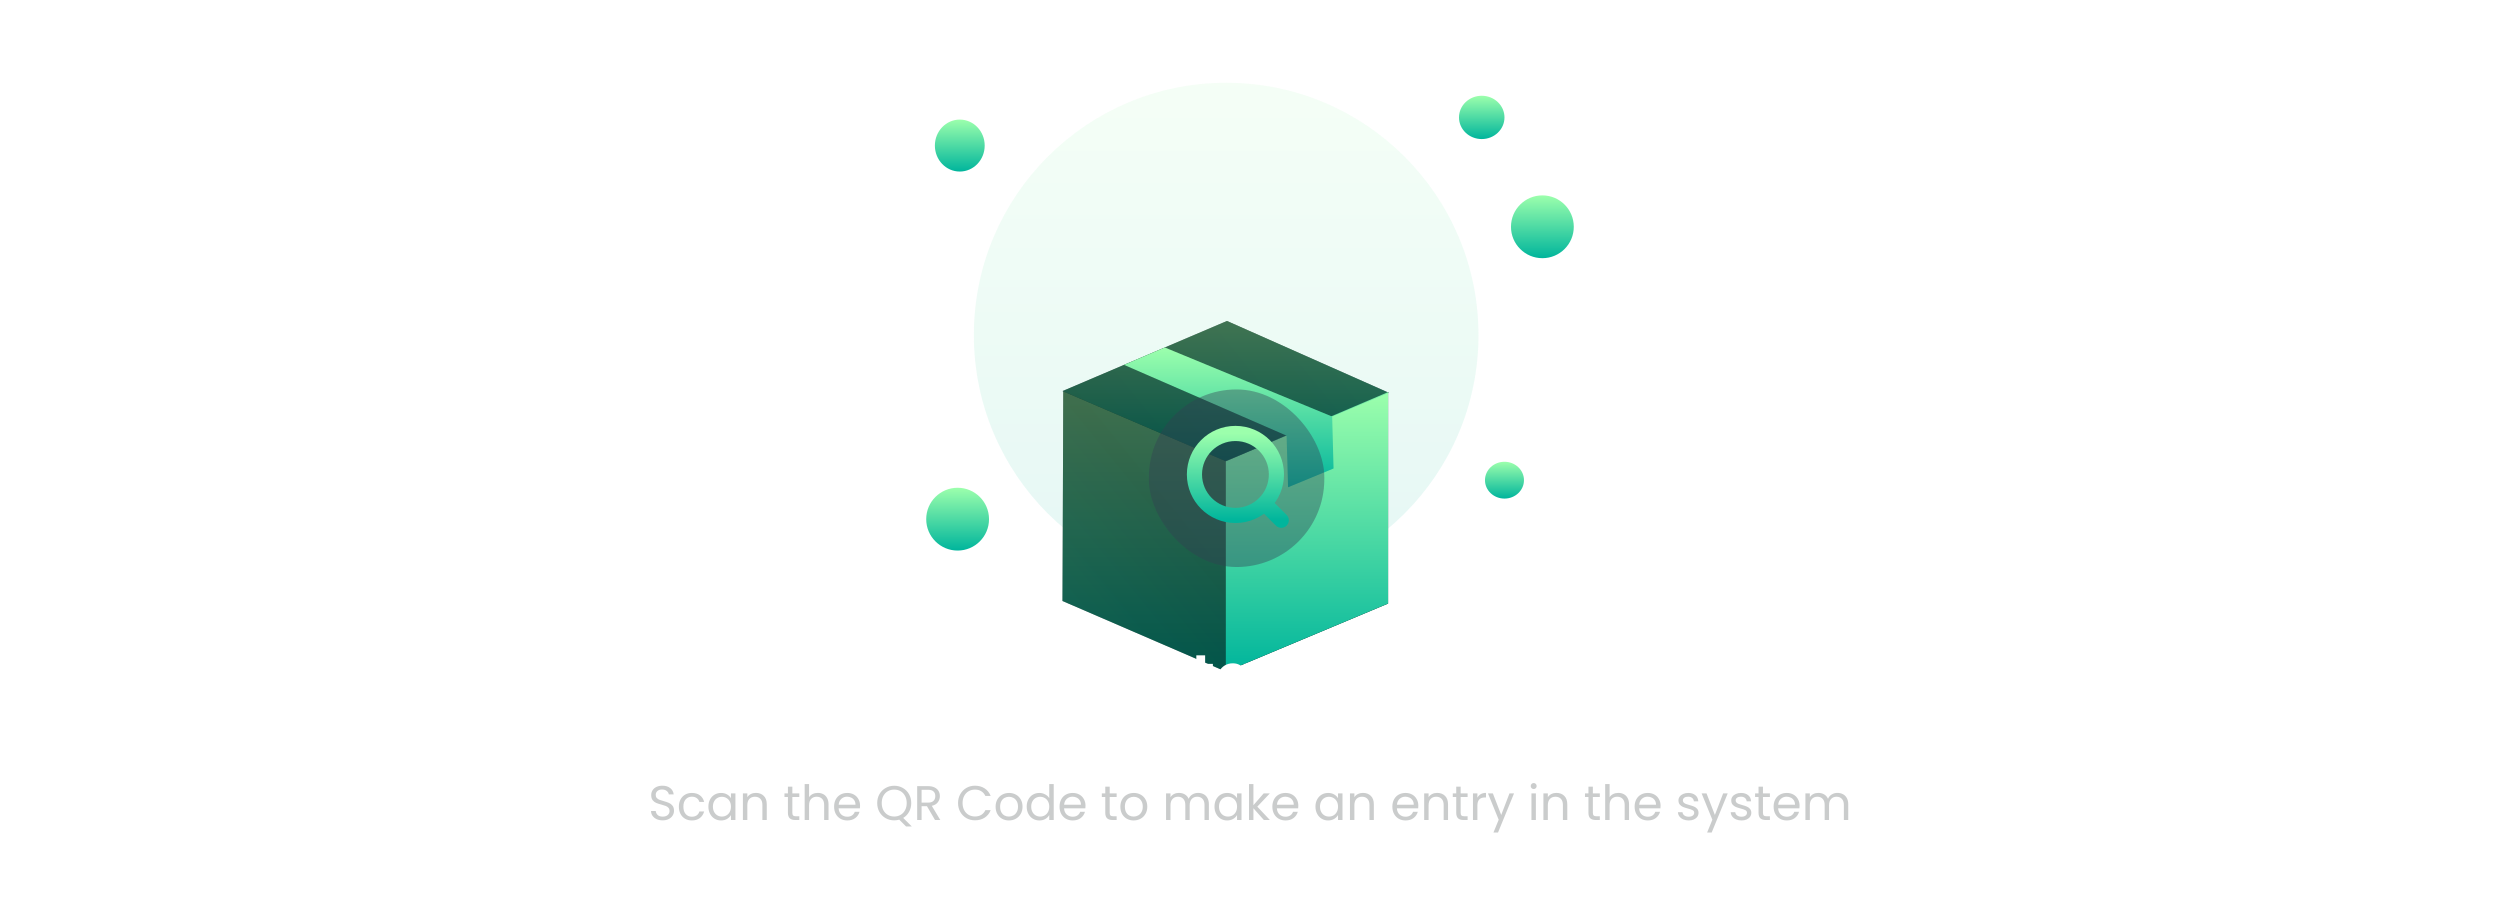 <svg width="720" height="266" viewBox="0 0 720 266" fill="none" xmlns="http://www.w3.org/2000/svg">
<circle opacity="0.1" cx="353.139" cy="96.5" r="72.666" fill="url(#paint0_linear_0_9050)"/>
<ellipse cx="276.418" cy="41.922" rx="7.173" ry="7.485" fill="url(#paint1_linear_0_9050)"/>
<ellipse cx="433.29" cy="138.291" rx="5.614" ry="5.302" fill="url(#paint2_linear_0_9050)"/>
<circle cx="275.794" cy="149.518" r="9.044" fill="url(#paint3_linear_0_9050)"/>
<circle cx="444.206" cy="65.313" r="9.044" fill="url(#paint4_linear_0_9050)"/>
<ellipse cx="426.741" cy="33.813" rx="6.549" ry="6.237" fill="url(#paint5_linear_0_9050)"/>
<g filter="url(#filter0_dd_0_9050)">
<path d="M353 71.734L358.076 69.606L353.001 71.77V132.349L399.772 112.735V52.129L400 52.034L399.772 51.933V51.831L399.655 51.881L353.369 31.349L306 51.541L306.224 51.638L306 111.997L353 132.313L353 71.734Z" fill="url(#paint6_linear_0_9050)"/>
<path opacity="0.4" d="M353 71.734V132.313L306 111.997L306.224 51.638L353 71.734Z" fill="url(#paint7_linear_0_9050)"/>
<path d="M353.001 71.77V132.349L399.772 112.735V51.831L353.001 71.77Z" fill="url(#paint8_linear_0_9050)"/>
<path opacity="0.4" d="M353 71.734L400 52.034L353.369 31.349L306 51.541L353 71.734Z" fill="url(#paint9_linear_0_9050)"/>
<path d="M323.717 43.989L370.538 64.383L370.963 79.245L384.063 73.836L383.667 58.88L335.461 38.983L323.717 43.989Z" fill="url(#paint10_linear_0_9050)"/>
</g>
<g filter="url(#filter1_b_0_9050)">
<rect x="330.877" y="112.158" width="50.523" height="51.147" rx="25.262" fill="#344054" fill-opacity="0.4"/>
<path d="M369 149.834L364.139 144.973M367.611 136.639C367.611 143.159 362.326 148.445 355.806 148.445C349.286 148.445 344 143.159 344 136.639C344 130.119 349.286 124.834 355.806 124.834C362.326 124.834 367.611 130.119 367.611 136.639Z" stroke="url(#paint11_linear_0_9050)" stroke-width="4.364" stroke-linecap="round" stroke-linejoin="round"/>
</g>
<path d="M301.488 201.166H298.968L293.262 192.544V201.166H290.742V188.584H293.262L298.968 197.224V188.584H301.488V201.166ZM308.406 201.328C307.446 201.328 306.582 201.118 305.814 200.698C305.046 200.266 304.44 199.66 303.996 198.88C303.564 198.1 303.348 197.2 303.348 196.18C303.348 195.16 303.57 194.26 304.014 193.48C304.47 192.7 305.088 192.1 305.868 191.68C306.648 191.248 307.518 191.032 308.478 191.032C309.438 191.032 310.308 191.248 311.088 191.68C311.868 192.1 312.48 192.7 312.924 193.48C313.38 194.26 313.608 195.16 313.608 196.18C313.608 197.2 313.374 198.1 312.906 198.88C312.45 199.66 311.826 200.266 311.034 200.698C310.254 201.118 309.378 201.328 308.406 201.328ZM308.406 199.132C308.862 199.132 309.288 199.024 309.684 198.808C310.092 198.58 310.416 198.244 310.656 197.8C310.896 197.356 311.016 196.816 311.016 196.18C311.016 195.232 310.764 194.506 310.26 194.002C309.768 193.486 309.162 193.228 308.442 193.228C307.722 193.228 307.116 193.486 306.624 194.002C306.144 194.506 305.904 195.232 305.904 196.18C305.904 197.128 306.138 197.86 306.606 198.376C307.086 198.88 307.686 199.132 308.406 199.132ZM319.098 196.144C319.098 195.136 319.296 194.242 319.692 193.462C320.1 192.682 320.652 192.082 321.348 191.662C322.044 191.242 322.818 191.032 323.67 191.032C324.318 191.032 324.936 191.176 325.524 191.464C326.112 191.74 326.58 192.112 326.928 192.58V187.846H329.484V201.166H326.928V199.69C326.616 200.182 326.178 200.578 325.614 200.878C325.05 201.178 324.396 201.328 323.652 201.328C322.812 201.328 322.044 201.112 321.348 200.68C320.652 200.248 320.1 199.642 319.692 198.862C319.296 198.07 319.098 197.164 319.098 196.144ZM326.946 196.18C326.946 195.568 326.826 195.046 326.586 194.614C326.346 194.17 326.022 193.834 325.614 193.606C325.206 193.366 324.768 193.246 324.3 193.246C323.832 193.246 323.4 193.36 323.004 193.588C322.608 193.816 322.284 194.152 322.032 194.596C321.792 195.028 321.672 195.544 321.672 196.144C321.672 196.744 321.792 197.272 322.032 197.728C322.284 198.172 322.608 198.514 323.004 198.754C323.412 198.994 323.844 199.114 324.3 199.114C324.768 199.114 325.206 199 325.614 198.772C326.022 198.532 326.346 198.196 326.586 197.764C326.826 197.32 326.946 196.792 326.946 196.18ZM331.297 196.144C331.297 195.136 331.495 194.242 331.891 193.462C332.299 192.682 332.845 192.082 333.529 191.662C334.225 191.242 334.999 191.032 335.851 191.032C336.595 191.032 337.243 191.182 337.795 191.482C338.359 191.782 338.809 192.16 339.145 192.616V191.194H341.683V201.166H339.145V199.708C338.821 200.176 338.371 200.566 337.795 200.878C337.231 201.178 336.577 201.328 335.833 201.328C334.993 201.328 334.225 201.112 333.529 200.68C332.845 200.248 332.299 199.642 331.891 198.862C331.495 198.07 331.297 197.164 331.297 196.144ZM339.145 196.18C339.145 195.568 339.025 195.046 338.785 194.614C338.545 194.17 338.221 193.834 337.813 193.606C337.405 193.366 336.967 193.246 336.499 193.246C336.031 193.246 335.599 193.36 335.203 193.588C334.807 193.816 334.483 194.152 334.231 194.596C333.991 195.028 333.871 195.544 333.871 196.144C333.871 196.744 333.991 197.272 334.231 197.728C334.483 198.172 334.807 198.514 335.203 198.754C335.611 198.994 336.043 199.114 336.499 199.114C336.967 199.114 337.405 199 337.813 198.772C338.221 198.532 338.545 198.196 338.785 197.764C339.025 197.32 339.145 196.792 339.145 196.18ZM347.078 193.264V198.088C347.078 198.424 347.156 198.67 347.312 198.826C347.48 198.97 347.756 199.042 348.14 199.042H349.31V201.166H347.726C345.602 201.166 344.54 200.134 344.54 198.07V193.264H343.352V191.194H344.54V188.728H347.078V191.194H349.31V193.264H347.078ZM350.475 196.144C350.475 195.136 350.673 194.242 351.069 193.462C351.477 192.682 352.023 192.082 352.707 191.662C353.403 191.242 354.177 191.032 355.029 191.032C355.773 191.032 356.421 191.182 356.973 191.482C357.537 191.782 357.987 192.16 358.323 192.616V191.194H360.861V201.166H358.323V199.708C357.999 200.176 357.549 200.566 356.973 200.878C356.409 201.178 355.755 201.328 355.011 201.328C354.171 201.328 353.403 201.112 352.707 200.68C352.023 200.248 351.477 199.642 351.069 198.862C350.673 198.07 350.475 197.164 350.475 196.144ZM358.323 196.18C358.323 195.568 358.203 195.046 357.963 194.614C357.723 194.17 357.399 193.834 356.991 193.606C356.583 193.366 356.145 193.246 355.677 193.246C355.209 193.246 354.777 193.36 354.381 193.588C353.985 193.816 353.661 194.152 353.409 194.596C353.169 195.028 353.049 195.544 353.049 196.144C353.049 196.744 353.169 197.272 353.409 197.728C353.661 198.172 353.985 198.514 354.381 198.754C354.789 198.994 355.221 199.114 355.677 199.114C356.145 199.114 356.583 199 356.991 198.772C357.399 198.532 357.723 198.196 357.963 197.764C358.203 197.32 358.323 196.792 358.323 196.18ZM375.369 188.602V190.636H370.131V193.858H374.145V195.856H370.131V201.166H367.611V188.602H375.369ZM381.584 201.328C380.624 201.328 379.76 201.118 378.992 200.698C378.224 200.266 377.618 199.66 377.174 198.88C376.742 198.1 376.526 197.2 376.526 196.18C376.526 195.16 376.748 194.26 377.192 193.48C377.648 192.7 378.266 192.1 379.046 191.68C379.826 191.248 380.696 191.032 381.656 191.032C382.616 191.032 383.486 191.248 384.266 191.68C385.046 192.1 385.658 192.7 386.102 193.48C386.558 194.26 386.786 195.16 386.786 196.18C386.786 197.2 386.552 198.1 386.084 198.88C385.628 199.66 385.004 200.266 384.212 200.698C383.432 201.118 382.556 201.328 381.584 201.328ZM381.584 199.132C382.04 199.132 382.466 199.024 382.862 198.808C383.27 198.58 383.594 198.244 383.834 197.8C384.074 197.356 384.194 196.816 384.194 196.18C384.194 195.232 383.942 194.506 383.438 194.002C382.946 193.486 382.34 193.228 381.62 193.228C380.9 193.228 380.294 193.486 379.802 194.002C379.322 194.506 379.082 195.232 379.082 196.18C379.082 197.128 379.316 197.86 379.784 198.376C380.264 198.88 380.864 199.132 381.584 199.132ZM398.049 191.194V201.166H395.511V199.906C395.187 200.338 394.761 200.68 394.233 200.932C393.717 201.172 393.153 201.292 392.541 201.292C391.761 201.292 391.071 201.13 390.471 200.806C389.871 200.47 389.397 199.984 389.049 199.348C388.713 198.7 388.545 197.932 388.545 197.044V191.194H391.065V196.684C391.065 197.476 391.263 198.088 391.659 198.52C392.055 198.94 392.595 199.15 393.279 199.15C393.975 199.15 394.521 198.94 394.917 198.52C395.313 198.088 395.511 197.476 395.511 196.684V191.194H398.049ZM406.061 191.05C407.249 191.05 408.209 191.428 408.941 192.184C409.673 192.928 410.039 193.972 410.039 195.316V201.166H407.519V195.658C407.519 194.866 407.321 194.26 406.925 193.84C406.529 193.408 405.989 193.192 405.305 193.192C404.609 193.192 404.057 193.408 403.649 193.84C403.253 194.26 403.055 194.866 403.055 195.658V201.166H400.535V191.194H403.055V192.436C403.391 192.004 403.817 191.668 404.333 191.428C404.861 191.176 405.437 191.05 406.061 191.05ZM411.787 196.144C411.787 195.136 411.985 194.242 412.381 193.462C412.789 192.682 413.341 192.082 414.037 191.662C414.733 191.242 415.507 191.032 416.359 191.032C417.007 191.032 417.625 191.176 418.213 191.464C418.801 191.74 419.269 192.112 419.617 192.58V187.846H422.173V201.166H419.617V199.69C419.305 200.182 418.867 200.578 418.303 200.878C417.739 201.178 417.085 201.328 416.341 201.328C415.501 201.328 414.733 201.112 414.037 200.68C413.341 200.248 412.789 199.642 412.381 198.862C411.985 198.07 411.787 197.164 411.787 196.144ZM419.635 196.18C419.635 195.568 419.515 195.046 419.275 194.614C419.035 194.17 418.711 193.834 418.303 193.606C417.895 193.366 417.457 193.246 416.989 193.246C416.521 193.246 416.089 193.36 415.693 193.588C415.297 193.816 414.973 194.152 414.721 194.596C414.481 195.028 414.361 195.544 414.361 196.144C414.361 196.744 414.481 197.272 414.721 197.728C414.973 198.172 415.297 198.514 415.693 198.754C416.101 198.994 416.533 199.114 416.989 199.114C417.457 199.114 417.895 199 418.303 198.772C418.711 198.532 419.035 198.196 419.275 197.764C419.515 197.32 419.635 196.792 419.635 196.18ZM427.893 188.386L427.605 197.08H425.481L425.175 188.386H427.893ZM426.597 201.292C426.141 201.292 425.763 201.154 425.463 200.878C425.175 200.59 425.031 200.236 425.031 199.816C425.031 199.396 425.175 199.048 425.463 198.772C425.763 198.484 426.141 198.34 426.597 198.34C427.041 198.34 427.407 198.484 427.695 198.772C427.983 199.048 428.127 199.396 428.127 199.816C428.127 200.236 427.983 200.59 427.695 200.878C427.407 201.154 427.041 201.292 426.597 201.292Z" fill="white"/>
<path d="M190.867 236.264C190.223 236.264 189.645 236.152 189.131 235.928C188.627 235.695 188.231 235.378 187.941 234.976C187.652 234.566 187.503 234.094 187.493 233.562H188.851C188.898 234.02 189.085 234.407 189.411 234.724C189.747 235.032 190.233 235.186 190.867 235.186C191.474 235.186 191.95 235.037 192.295 234.738C192.65 234.43 192.827 234.038 192.827 233.562C192.827 233.189 192.725 232.886 192.519 232.652C192.314 232.419 192.057 232.242 191.749 232.12C191.441 231.999 191.026 231.868 190.503 231.728C189.859 231.56 189.341 231.392 188.949 231.224C188.567 231.056 188.235 230.795 187.955 230.44C187.685 230.076 187.549 229.591 187.549 228.984C187.549 228.452 187.685 227.981 187.955 227.57C188.226 227.16 188.604 226.842 189.089 226.618C189.584 226.394 190.149 226.282 190.783 226.282C191.698 226.282 192.445 226.511 193.023 226.968C193.611 227.426 193.943 228.032 194.017 228.788H192.617C192.571 228.415 192.375 228.088 192.029 227.808C191.684 227.519 191.227 227.374 190.657 227.374C190.125 227.374 189.691 227.514 189.355 227.794C189.019 228.065 188.851 228.448 188.851 228.942C188.851 229.297 188.949 229.586 189.145 229.81C189.351 230.034 189.598 230.207 189.887 230.328C190.186 230.44 190.601 230.571 191.133 230.72C191.777 230.898 192.295 231.075 192.687 231.252C193.079 231.42 193.415 231.686 193.695 232.05C193.975 232.405 194.115 232.89 194.115 233.506C194.115 233.982 193.989 234.43 193.737 234.85C193.485 235.27 193.112 235.611 192.617 235.872C192.123 236.134 191.539 236.264 190.867 236.264ZM195.514 232.316C195.514 231.523 195.673 230.832 195.99 230.244C196.307 229.647 196.746 229.185 197.306 228.858C197.875 228.532 198.524 228.368 199.252 228.368C200.195 228.368 200.969 228.597 201.576 229.054C202.192 229.512 202.598 230.146 202.794 230.958H201.422C201.291 230.492 201.035 230.123 200.652 229.852C200.279 229.582 199.812 229.446 199.252 229.446C198.524 229.446 197.936 229.698 197.488 230.202C197.04 230.697 196.816 231.402 196.816 232.316C196.816 233.24 197.04 233.954 197.488 234.458C197.936 234.962 198.524 235.214 199.252 235.214C199.812 235.214 200.279 235.084 200.652 234.822C201.025 234.561 201.282 234.188 201.422 233.702H202.794C202.589 234.486 202.178 235.116 201.562 235.592C200.946 236.059 200.176 236.292 199.252 236.292C198.524 236.292 197.875 236.129 197.306 235.802C196.746 235.476 196.307 235.014 195.99 234.416C195.673 233.819 195.514 233.119 195.514 232.316ZM204.018 232.302C204.018 231.518 204.177 230.832 204.494 230.244C204.811 229.647 205.245 229.185 205.796 228.858C206.356 228.532 206.977 228.368 207.658 228.368C208.33 228.368 208.913 228.513 209.408 228.802C209.903 229.092 210.271 229.456 210.514 229.894V228.494H211.802V236.166H210.514V234.738C210.262 235.186 209.884 235.56 209.38 235.858C208.885 236.148 208.307 236.292 207.644 236.292C206.963 236.292 206.347 236.124 205.796 235.788C205.245 235.452 204.811 234.981 204.494 234.374C204.177 233.768 204.018 233.077 204.018 232.302ZM210.514 232.316C210.514 231.738 210.397 231.234 210.164 230.804C209.931 230.375 209.613 230.048 209.212 229.824C208.82 229.591 208.386 229.474 207.91 229.474C207.434 229.474 207 229.586 206.608 229.81C206.216 230.034 205.903 230.361 205.67 230.79C205.437 231.22 205.32 231.724 205.32 232.302C205.32 232.89 205.437 233.404 205.67 233.842C205.903 234.272 206.216 234.603 206.608 234.836C207 235.06 207.434 235.172 207.91 235.172C208.386 235.172 208.82 235.06 209.212 234.836C209.613 234.603 209.931 234.272 210.164 233.842C210.397 233.404 210.514 232.895 210.514 232.316ZM217.693 228.354C218.626 228.354 219.382 228.639 219.961 229.208C220.54 229.768 220.829 230.58 220.829 231.644V236.166H219.569V231.826C219.569 231.061 219.378 230.478 218.995 230.076C218.612 229.666 218.09 229.46 217.427 229.46C216.755 229.46 216.218 229.67 215.817 230.09C215.425 230.51 215.229 231.122 215.229 231.924V236.166H213.955V228.494H215.229V229.586C215.481 229.194 215.822 228.891 216.251 228.676C216.69 228.462 217.17 228.354 217.693 228.354ZM228.196 229.544V234.066C228.196 234.44 228.276 234.706 228.434 234.864C228.593 235.014 228.868 235.088 229.26 235.088H230.198V236.166H229.05C228.341 236.166 227.809 236.003 227.454 235.676C227.1 235.35 226.922 234.813 226.922 234.066V229.544H225.928V228.494H226.922V226.562H228.196V228.494H230.198V229.544H228.196ZM235.55 228.354C236.129 228.354 236.651 228.48 237.118 228.732C237.585 228.975 237.949 229.344 238.21 229.838C238.481 230.333 238.616 230.935 238.616 231.644V236.166H237.356V231.826C237.356 231.061 237.165 230.478 236.782 230.076C236.399 229.666 235.877 229.46 235.214 229.46C234.542 229.46 234.005 229.67 233.604 230.09C233.212 230.51 233.016 231.122 233.016 231.924V236.166H231.742V225.806H233.016V229.586C233.268 229.194 233.613 228.891 234.052 228.676C234.5 228.462 234.999 228.354 235.55 228.354ZM247.697 232.036C247.697 232.279 247.683 232.536 247.655 232.806H241.523C241.57 233.562 241.826 234.155 242.293 234.584C242.769 235.004 243.343 235.214 244.015 235.214C244.566 235.214 245.023 235.088 245.387 234.836C245.76 234.575 246.022 234.23 246.171 233.8H247.543C247.338 234.538 246.927 235.14 246.311 235.606C245.695 236.064 244.93 236.292 244.015 236.292C243.287 236.292 242.634 236.129 242.055 235.802C241.486 235.476 241.038 235.014 240.711 234.416C240.384 233.81 240.221 233.11 240.221 232.316C240.221 231.523 240.38 230.828 240.697 230.23C241.014 229.633 241.458 229.176 242.027 228.858C242.606 228.532 243.268 228.368 244.015 228.368C244.743 228.368 245.387 228.527 245.947 228.844C246.507 229.162 246.936 229.6 247.235 230.16C247.543 230.711 247.697 231.336 247.697 232.036ZM246.381 231.77C246.381 231.285 246.274 230.87 246.059 230.524C245.844 230.17 245.55 229.904 245.177 229.726C244.813 229.54 244.407 229.446 243.959 229.446C243.315 229.446 242.764 229.652 242.307 230.062C241.859 230.473 241.602 231.042 241.537 231.77H246.381ZM260.937 238.014L258.991 236.068C258.515 236.199 258.03 236.264 257.535 236.264C256.63 236.264 255.804 236.054 255.057 235.634C254.311 235.205 253.718 234.612 253.279 233.856C252.85 233.091 252.635 232.232 252.635 231.28C252.635 230.328 252.85 229.474 253.279 228.718C253.718 227.953 254.311 227.36 255.057 226.94C255.804 226.511 256.63 226.296 257.535 226.296C258.45 226.296 259.281 226.511 260.027 226.94C260.774 227.36 261.362 227.948 261.791 228.704C262.221 229.46 262.435 230.319 262.435 231.28C262.435 232.214 262.23 233.054 261.819 233.8C261.409 234.547 260.844 235.135 260.125 235.564L262.589 238.014H260.937ZM253.937 231.28C253.937 232.055 254.091 232.736 254.399 233.324C254.717 233.912 255.146 234.365 255.687 234.682C256.238 235 256.854 235.158 257.535 235.158C258.217 235.158 258.828 235 259.369 234.682C259.92 234.365 260.349 233.912 260.657 233.324C260.975 232.736 261.133 232.055 261.133 231.28C261.133 230.496 260.975 229.815 260.657 229.236C260.349 228.648 259.925 228.196 259.383 227.878C258.842 227.561 258.226 227.402 257.535 227.402C256.845 227.402 256.229 227.561 255.687 227.878C255.146 228.196 254.717 228.648 254.399 229.236C254.091 229.815 253.937 230.496 253.937 231.28ZM269.282 236.166L266.958 232.176H265.418V236.166H264.144V226.408H267.294C268.032 226.408 268.652 226.534 269.156 226.786C269.67 227.038 270.052 227.379 270.304 227.808C270.556 228.238 270.682 228.728 270.682 229.278C270.682 229.95 270.486 230.543 270.094 231.056C269.712 231.57 269.133 231.91 268.358 232.078L270.808 236.166H269.282ZM265.418 231.154H267.294C267.985 231.154 268.503 230.986 268.848 230.65C269.194 230.305 269.366 229.848 269.366 229.278C269.366 228.7 269.194 228.252 268.848 227.934C268.512 227.617 267.994 227.458 267.294 227.458H265.418V231.154ZM275.918 231.28C275.918 230.328 276.133 229.474 276.562 228.718C276.992 227.953 277.575 227.356 278.312 226.926C279.059 226.497 279.885 226.282 280.79 226.282C281.854 226.282 282.783 226.539 283.576 227.052C284.37 227.566 284.948 228.294 285.312 229.236H283.786C283.516 228.648 283.124 228.196 282.61 227.878C282.106 227.561 281.5 227.402 280.79 227.402C280.109 227.402 279.498 227.561 278.956 227.878C278.415 228.196 277.99 228.648 277.682 229.236C277.374 229.815 277.22 230.496 277.22 231.28C277.22 232.055 277.374 232.736 277.682 233.324C277.99 233.903 278.415 234.351 278.956 234.668C279.498 234.986 280.109 235.144 280.79 235.144C281.5 235.144 282.106 234.99 282.61 234.682C283.124 234.365 283.516 233.912 283.786 233.324H285.312C284.948 234.258 284.37 234.981 283.576 235.494C282.783 235.998 281.854 236.25 280.79 236.25C279.885 236.25 279.059 236.04 278.312 235.62C277.575 235.191 276.992 234.598 276.562 233.842C276.133 233.086 275.918 232.232 275.918 231.28ZM290.555 236.292C289.836 236.292 289.183 236.129 288.595 235.802C288.016 235.476 287.559 235.014 287.223 234.416C286.896 233.81 286.733 233.11 286.733 232.316C286.733 231.532 286.901 230.842 287.237 230.244C287.582 229.638 288.049 229.176 288.637 228.858C289.225 228.532 289.883 228.368 290.611 228.368C291.339 228.368 291.997 228.532 292.585 228.858C293.173 229.176 293.635 229.633 293.971 230.23C294.316 230.828 294.489 231.523 294.489 232.316C294.489 233.11 294.312 233.81 293.957 234.416C293.612 235.014 293.14 235.476 292.543 235.802C291.946 236.129 291.283 236.292 290.555 236.292ZM290.555 235.172C291.012 235.172 291.442 235.065 291.843 234.85C292.244 234.636 292.566 234.314 292.809 233.884C293.061 233.455 293.187 232.932 293.187 232.316C293.187 231.7 293.066 231.178 292.823 230.748C292.58 230.319 292.263 230.002 291.871 229.796C291.479 229.582 291.054 229.474 290.597 229.474C290.13 229.474 289.701 229.582 289.309 229.796C288.926 230.002 288.618 230.319 288.385 230.748C288.152 231.178 288.035 231.7 288.035 232.316C288.035 232.942 288.147 233.469 288.371 233.898C288.604 234.328 288.912 234.65 289.295 234.864C289.678 235.07 290.098 235.172 290.555 235.172ZM295.688 232.302C295.688 231.518 295.847 230.832 296.164 230.244C296.481 229.647 296.915 229.185 297.466 228.858C298.026 228.532 298.651 228.368 299.342 228.368C299.939 228.368 300.495 228.508 301.008 228.788C301.521 229.059 301.913 229.418 302.184 229.866V225.806H303.472V236.166H302.184V234.724C301.932 235.182 301.559 235.56 301.064 235.858C300.569 236.148 299.991 236.292 299.328 236.292C298.647 236.292 298.026 236.124 297.466 235.788C296.915 235.452 296.481 234.981 296.164 234.374C295.847 233.768 295.688 233.077 295.688 232.302ZM302.184 232.316C302.184 231.738 302.067 231.234 301.834 230.804C301.601 230.375 301.283 230.048 300.882 229.824C300.49 229.591 300.056 229.474 299.58 229.474C299.104 229.474 298.67 229.586 298.278 229.81C297.886 230.034 297.573 230.361 297.34 230.79C297.107 231.22 296.99 231.724 296.99 232.302C296.99 232.89 297.107 233.404 297.34 233.842C297.573 234.272 297.886 234.603 298.278 234.836C298.67 235.06 299.104 235.172 299.58 235.172C300.056 235.172 300.49 235.06 300.882 234.836C301.283 234.603 301.601 234.272 301.834 233.842C302.067 233.404 302.184 232.895 302.184 232.316ZM312.625 232.036C312.625 232.279 312.611 232.536 312.583 232.806H306.451C306.498 233.562 306.754 234.155 307.221 234.584C307.697 235.004 308.271 235.214 308.943 235.214C309.494 235.214 309.951 235.088 310.315 234.836C310.688 234.575 310.95 234.23 311.099 233.8H312.471C312.266 234.538 311.855 235.14 311.239 235.606C310.623 236.064 309.858 236.292 308.943 236.292C308.215 236.292 307.562 236.129 306.983 235.802C306.414 235.476 305.966 235.014 305.639 234.416C305.312 233.81 305.149 233.11 305.149 232.316C305.149 231.523 305.308 230.828 305.625 230.23C305.942 229.633 306.386 229.176 306.955 228.858C307.534 228.532 308.196 228.368 308.943 228.368C309.671 228.368 310.315 228.527 310.875 228.844C311.435 229.162 311.864 229.6 312.163 230.16C312.471 230.711 312.625 231.336 312.625 232.036ZM311.309 231.77C311.309 231.285 311.202 230.87 310.987 230.524C310.772 230.17 310.478 229.904 310.105 229.726C309.741 229.54 309.335 229.446 308.887 229.446C308.243 229.446 307.692 229.652 307.235 230.062C306.787 230.473 306.53 231.042 306.465 231.77H311.309ZM319.593 229.544V234.066C319.593 234.44 319.672 234.706 319.831 234.864C319.99 235.014 320.265 235.088 320.657 235.088H321.595V236.166H320.447C319.738 236.166 319.206 236.003 318.851 235.676C318.496 235.35 318.319 234.813 318.319 234.066V229.544H317.325V228.494H318.319V226.562H319.593V228.494H321.595V229.544H319.593ZM326.485 236.292C325.766 236.292 325.113 236.129 324.525 235.802C323.946 235.476 323.489 235.014 323.153 234.416C322.826 233.81 322.663 233.11 322.663 232.316C322.663 231.532 322.831 230.842 323.167 230.244C323.512 229.638 323.979 229.176 324.567 228.858C325.155 228.532 325.813 228.368 326.541 228.368C327.269 228.368 327.927 228.532 328.515 228.858C329.103 229.176 329.565 229.633 329.901 230.23C330.246 230.828 330.419 231.523 330.419 232.316C330.419 233.11 330.241 233.81 329.887 234.416C329.541 235.014 329.07 235.476 328.473 235.802C327.875 236.129 327.213 236.292 326.485 236.292ZM326.485 235.172C326.942 235.172 327.371 235.065 327.773 234.85C328.174 234.636 328.496 234.314 328.739 233.884C328.991 233.455 329.117 232.932 329.117 232.316C329.117 231.7 328.995 231.178 328.753 230.748C328.51 230.319 328.193 230.002 327.801 229.796C327.409 229.582 326.984 229.474 326.527 229.474C326.06 229.474 325.631 229.582 325.239 229.796C324.856 230.002 324.548 230.319 324.315 230.748C324.081 231.178 323.965 231.7 323.965 232.316C323.965 232.942 324.077 233.469 324.301 233.898C324.534 234.328 324.842 234.65 325.225 234.864C325.607 235.07 326.027 235.172 326.485 235.172ZM345.052 228.354C345.649 228.354 346.181 228.48 346.648 228.732C347.115 228.975 347.483 229.344 347.754 229.838C348.025 230.333 348.16 230.935 348.16 231.644V236.166H346.9V231.826C346.9 231.061 346.709 230.478 346.326 230.076C345.953 229.666 345.444 229.46 344.8 229.46C344.137 229.46 343.61 229.675 343.218 230.104C342.826 230.524 342.63 231.136 342.63 231.938V236.166H341.37V231.826C341.37 231.061 341.179 230.478 340.796 230.076C340.423 229.666 339.914 229.46 339.27 229.46C338.607 229.46 338.08 229.675 337.688 230.104C337.296 230.524 337.1 231.136 337.1 231.938V236.166H335.826V228.494H337.1V229.6C337.352 229.199 337.688 228.891 338.108 228.676C338.537 228.462 339.009 228.354 339.522 228.354C340.166 228.354 340.735 228.499 341.23 228.788C341.725 229.078 342.093 229.502 342.336 230.062C342.551 229.521 342.905 229.101 343.4 228.802C343.895 228.504 344.445 228.354 345.052 228.354ZM349.774 232.302C349.774 231.518 349.933 230.832 350.25 230.244C350.567 229.647 351.001 229.185 351.552 228.858C352.112 228.532 352.733 228.368 353.414 228.368C354.086 228.368 354.669 228.513 355.164 228.802C355.659 229.092 356.027 229.456 356.27 229.894V228.494H357.558V236.166H356.27V234.738C356.018 235.186 355.64 235.56 355.136 235.858C354.641 236.148 354.063 236.292 353.4 236.292C352.719 236.292 352.103 236.124 351.552 235.788C351.001 235.452 350.567 234.981 350.25 234.374C349.933 233.768 349.774 233.077 349.774 232.302ZM356.27 232.316C356.27 231.738 356.153 231.234 355.92 230.804C355.687 230.375 355.369 230.048 354.968 229.824C354.576 229.591 354.142 229.474 353.666 229.474C353.19 229.474 352.756 229.586 352.364 229.81C351.972 230.034 351.659 230.361 351.426 230.79C351.193 231.22 351.076 231.724 351.076 232.302C351.076 232.89 351.193 233.404 351.426 233.842C351.659 234.272 351.972 234.603 352.364 234.836C352.756 235.06 353.19 235.172 353.666 235.172C354.142 235.172 354.576 235.06 354.968 234.836C355.369 234.603 355.687 234.272 355.92 233.842C356.153 233.404 356.27 232.895 356.27 232.316ZM363.995 236.166L360.985 232.778V236.166H359.711V225.806H360.985V231.896L363.939 228.494H365.717L362.105 232.316L365.731 236.166H363.995ZM373.916 232.036C373.916 232.279 373.902 232.536 373.874 232.806H367.742C367.789 233.562 368.045 234.155 368.512 234.584C368.988 235.004 369.562 235.214 370.234 235.214C370.785 235.214 371.242 235.088 371.606 234.836C371.979 234.575 372.241 234.23 372.39 233.8H373.762C373.557 234.538 373.146 235.14 372.53 235.606C371.914 236.064 371.149 236.292 370.234 236.292C369.506 236.292 368.853 236.129 368.274 235.802C367.705 235.476 367.257 235.014 366.93 234.416C366.603 233.81 366.44 233.11 366.44 232.316C366.44 231.523 366.599 230.828 366.916 230.23C367.233 229.633 367.677 229.176 368.246 228.858C368.825 228.532 369.487 228.368 370.234 228.368C370.962 228.368 371.606 228.527 372.166 228.844C372.726 229.162 373.155 229.6 373.454 230.16C373.762 230.711 373.916 231.336 373.916 232.036ZM372.6 231.77C372.6 231.285 372.493 230.87 372.278 230.524C372.063 230.17 371.769 229.904 371.396 229.726C371.032 229.54 370.626 229.446 370.178 229.446C369.534 229.446 368.983 229.652 368.526 230.062C368.078 230.473 367.821 231.042 367.756 231.77H372.6ZM378.854 232.302C378.854 231.518 379.013 230.832 379.33 230.244C379.647 229.647 380.081 229.185 380.632 228.858C381.192 228.532 381.813 228.368 382.494 228.368C383.166 228.368 383.749 228.513 384.244 228.802C384.739 229.092 385.107 229.456 385.35 229.894V228.494H386.638V236.166H385.35V234.738C385.098 235.186 384.72 235.56 384.216 235.858C383.721 236.148 383.143 236.292 382.48 236.292C381.799 236.292 381.183 236.124 380.632 235.788C380.081 235.452 379.647 234.981 379.33 234.374C379.013 233.768 378.854 233.077 378.854 232.302ZM385.35 232.316C385.35 231.738 385.233 231.234 385 230.804C384.767 230.375 384.449 230.048 384.048 229.824C383.656 229.591 383.222 229.474 382.746 229.474C382.27 229.474 381.836 229.586 381.444 229.81C381.052 230.034 380.739 230.361 380.506 230.79C380.273 231.22 380.156 231.724 380.156 232.302C380.156 232.89 380.273 233.404 380.506 233.842C380.739 234.272 381.052 234.603 381.444 234.836C381.836 235.06 382.27 235.172 382.746 235.172C383.222 235.172 383.656 235.06 384.048 234.836C384.449 234.603 384.767 234.272 385 233.842C385.233 233.404 385.35 232.895 385.35 232.316ZM392.529 228.354C393.462 228.354 394.218 228.639 394.797 229.208C395.376 229.768 395.665 230.58 395.665 231.644V236.166H394.405V231.826C394.405 231.061 394.214 230.478 393.831 230.076C393.448 229.666 392.926 229.46 392.263 229.46C391.591 229.46 391.054 229.67 390.653 230.09C390.261 230.51 390.065 231.122 390.065 231.924V236.166H388.791V228.494H390.065V229.586C390.317 229.194 390.658 228.891 391.087 228.676C391.526 228.462 392.006 228.354 392.529 228.354ZM408.478 232.036C408.478 232.279 408.464 232.536 408.436 232.806H402.304C402.351 233.562 402.608 234.155 403.074 234.584C403.55 235.004 404.124 235.214 404.796 235.214C405.347 235.214 405.804 235.088 406.168 234.836C406.542 234.575 406.803 234.23 406.952 233.8H408.324C408.119 234.538 407.708 235.14 407.092 235.606C406.476 236.064 405.711 236.292 404.796 236.292C404.068 236.292 403.415 236.129 402.836 235.802C402.267 235.476 401.819 235.014 401.492 234.416C401.166 233.81 401.002 233.11 401.002 232.316C401.002 231.523 401.161 230.828 401.478 230.23C401.796 229.633 402.239 229.176 402.808 228.858C403.387 228.532 404.05 228.368 404.796 228.368C405.524 228.368 406.168 228.527 406.728 228.844C407.288 229.162 407.718 229.6 408.016 230.16C408.324 230.711 408.478 231.336 408.478 232.036ZM407.162 231.77C407.162 231.285 407.055 230.87 406.84 230.524C406.626 230.17 406.332 229.904 405.958 229.726C405.594 229.54 405.188 229.446 404.74 229.446C404.096 229.446 403.546 229.652 403.088 230.062C402.64 230.473 402.384 231.042 402.318 231.77H407.162ZM413.898 228.354C414.831 228.354 415.587 228.639 416.166 229.208C416.745 229.768 417.034 230.58 417.034 231.644V236.166H415.774V231.826C415.774 231.061 415.583 230.478 415.2 230.076C414.817 229.666 414.295 229.46 413.632 229.46C412.96 229.46 412.423 229.67 412.022 230.09C411.63 230.51 411.434 231.122 411.434 231.924V236.166H410.16V228.494H411.434V229.586C411.686 229.194 412.027 228.891 412.456 228.676C412.895 228.462 413.375 228.354 413.898 228.354ZM420.669 229.544V234.066C420.669 234.44 420.748 234.706 420.907 234.864C421.066 235.014 421.341 235.088 421.733 235.088H422.671V236.166H421.523C420.814 236.166 420.282 236.003 419.927 235.676C419.572 235.35 419.395 234.813 419.395 234.066V229.544H418.401V228.494H419.395V226.562H420.669V228.494H422.671V229.544H420.669ZM425.489 229.74C425.713 229.302 426.03 228.961 426.441 228.718C426.861 228.476 427.369 228.354 427.967 228.354V229.67H427.631C426.203 229.67 425.489 230.445 425.489 231.994V236.166H424.215V228.494H425.489V229.74ZM436.045 228.494L431.425 239.778H430.109L431.621 236.082L428.527 228.494H429.941L432.349 234.71L434.729 228.494H436.045ZM441.716 227.248C441.474 227.248 441.268 227.164 441.1 226.996C440.932 226.828 440.848 226.623 440.848 226.38C440.848 226.138 440.932 225.932 441.1 225.764C441.268 225.596 441.474 225.512 441.716 225.512C441.95 225.512 442.146 225.596 442.304 225.764C442.472 225.932 442.556 226.138 442.556 226.38C442.556 226.623 442.472 226.828 442.304 226.996C442.146 227.164 441.95 227.248 441.716 227.248ZM442.332 228.494V236.166H441.058V228.494H442.332ZM448.242 228.354C449.175 228.354 449.931 228.639 450.51 229.208C451.088 229.768 451.378 230.58 451.378 231.644V236.166H450.118V231.826C450.118 231.061 449.926 230.478 449.544 230.076C449.161 229.666 448.638 229.46 447.976 229.46C447.304 229.46 446.767 229.67 446.366 230.09C445.974 230.51 445.778 231.122 445.778 231.924V236.166H444.504V228.494H445.778V229.586C446.03 229.194 446.37 228.891 446.8 228.676C447.238 228.462 447.719 228.354 448.242 228.354ZM458.745 229.544V234.066C458.745 234.44 458.825 234.706 458.983 234.864C459.142 235.014 459.417 235.088 459.809 235.088H460.747V236.166H459.599C458.89 236.166 458.358 236.003 458.003 235.676C457.649 235.35 457.471 234.813 457.471 234.066V229.544H456.477V228.494H457.471V226.562H458.745V228.494H460.747V229.544H458.745ZM466.099 228.354C466.678 228.354 467.2 228.48 467.667 228.732C468.134 228.975 468.498 229.344 468.759 229.838C469.03 230.333 469.165 230.935 469.165 231.644V236.166H467.905V231.826C467.905 231.061 467.714 230.478 467.331 230.076C466.948 229.666 466.426 229.46 465.763 229.46C465.091 229.46 464.554 229.67 464.153 230.09C463.761 230.51 463.565 231.122 463.565 231.924V236.166H462.291V225.806H463.565V229.586C463.817 229.194 464.162 228.891 464.601 228.676C465.049 228.462 465.548 228.354 466.099 228.354ZM478.246 232.036C478.246 232.279 478.232 232.536 478.204 232.806H472.072C472.119 233.562 472.375 234.155 472.842 234.584C473.318 235.004 473.892 235.214 474.564 235.214C475.115 235.214 475.572 235.088 475.936 234.836C476.309 234.575 476.571 234.23 476.72 233.8H478.092C477.887 234.538 477.476 235.14 476.86 235.606C476.244 236.064 475.479 236.292 474.564 236.292C473.836 236.292 473.183 236.129 472.604 235.802C472.035 235.476 471.587 235.014 471.26 234.416C470.933 233.81 470.77 233.11 470.77 232.316C470.77 231.523 470.929 230.828 471.246 230.23C471.563 229.633 472.007 229.176 472.576 228.858C473.155 228.532 473.817 228.368 474.564 228.368C475.292 228.368 475.936 228.527 476.496 228.844C477.056 229.162 477.485 229.6 477.784 230.16C478.092 230.711 478.246 231.336 478.246 232.036ZM476.93 231.77C476.93 231.285 476.823 230.87 476.608 230.524C476.393 230.17 476.099 229.904 475.726 229.726C475.362 229.54 474.956 229.446 474.508 229.446C473.864 229.446 473.313 229.652 472.856 230.062C472.408 230.473 472.151 231.042 472.086 231.77H476.93ZM486.376 236.292C485.788 236.292 485.261 236.194 484.794 235.998C484.327 235.793 483.959 235.513 483.688 235.158C483.417 234.794 483.268 234.379 483.24 233.912H484.556C484.593 234.295 484.771 234.608 485.088 234.85C485.415 235.093 485.839 235.214 486.362 235.214C486.847 235.214 487.23 235.107 487.51 234.892C487.79 234.678 487.93 234.407 487.93 234.08C487.93 233.744 487.781 233.497 487.482 233.338C487.183 233.17 486.721 233.007 486.096 232.848C485.527 232.699 485.06 232.55 484.696 232.4C484.341 232.242 484.033 232.013 483.772 231.714C483.52 231.406 483.394 231.005 483.394 230.51C483.394 230.118 483.511 229.759 483.744 229.432C483.977 229.106 484.309 228.849 484.738 228.662C485.167 228.466 485.657 228.368 486.208 228.368C487.057 228.368 487.743 228.583 488.266 229.012C488.789 229.442 489.069 230.03 489.106 230.776H487.832C487.804 230.375 487.641 230.053 487.342 229.81C487.053 229.568 486.661 229.446 486.166 229.446C485.709 229.446 485.345 229.544 485.074 229.74C484.803 229.936 484.668 230.193 484.668 230.51C484.668 230.762 484.747 230.972 484.906 231.14C485.074 231.299 485.279 231.43 485.522 231.532C485.774 231.626 486.119 231.733 486.558 231.854C487.109 232.004 487.557 232.153 487.902 232.302C488.247 232.442 488.541 232.657 488.784 232.946C489.036 233.236 489.167 233.614 489.176 234.08C489.176 234.5 489.059 234.878 488.826 235.214C488.593 235.55 488.261 235.816 487.832 236.012C487.412 236.199 486.927 236.292 486.376 236.292ZM497.582 228.494L492.962 239.778H491.646L493.158 236.082L490.064 228.494H491.478L493.886 234.71L496.266 228.494H497.582ZM501.579 236.292C500.991 236.292 500.464 236.194 499.997 235.998C499.53 235.793 499.162 235.513 498.891 235.158C498.62 234.794 498.471 234.379 498.443 233.912H499.759C499.796 234.295 499.974 234.608 500.291 234.85C500.618 235.093 501.042 235.214 501.565 235.214C502.05 235.214 502.433 235.107 502.713 234.892C502.993 234.678 503.133 234.407 503.133 234.08C503.133 233.744 502.984 233.497 502.685 233.338C502.386 233.17 501.924 233.007 501.299 232.848C500.73 232.699 500.263 232.55 499.899 232.4C499.544 232.242 499.236 232.013 498.975 231.714C498.723 231.406 498.597 231.005 498.597 230.51C498.597 230.118 498.714 229.759 498.947 229.432C499.18 229.106 499.512 228.849 499.941 228.662C500.37 228.466 500.86 228.368 501.411 228.368C502.26 228.368 502.946 228.583 503.469 229.012C503.992 229.442 504.272 230.03 504.309 230.776H503.035C503.007 230.375 502.844 230.053 502.545 229.81C502.256 229.568 501.864 229.446 501.369 229.446C500.912 229.446 500.548 229.544 500.277 229.74C500.006 229.936 499.871 230.193 499.871 230.51C499.871 230.762 499.95 230.972 500.109 231.14C500.277 231.299 500.482 231.43 500.725 231.532C500.977 231.626 501.322 231.733 501.761 231.854C502.312 232.004 502.76 232.153 503.105 232.302C503.45 232.442 503.744 232.657 503.987 232.946C504.239 233.236 504.37 233.614 504.379 234.08C504.379 234.5 504.262 234.878 504.029 235.214C503.796 235.55 503.464 235.816 503.035 236.012C502.615 236.199 502.13 236.292 501.579 236.292ZM507.732 229.544V234.066C507.732 234.44 507.811 234.706 507.97 234.864C508.128 235.014 508.404 235.088 508.796 235.088H509.734V236.166H508.586C507.876 236.166 507.344 236.003 506.99 235.676C506.635 235.35 506.458 234.813 506.458 234.066V229.544H505.464V228.494H506.458V226.562H507.732V228.494H509.734V229.544H507.732ZM518.277 232.036C518.277 232.279 518.263 232.536 518.235 232.806H512.103C512.15 233.562 512.407 234.155 512.873 234.584C513.349 235.004 513.923 235.214 514.595 235.214C515.146 235.214 515.603 235.088 515.967 234.836C516.341 234.575 516.602 234.23 516.751 233.8H518.123C517.918 234.538 517.507 235.14 516.891 235.606C516.275 236.064 515.51 236.292 514.595 236.292C513.867 236.292 513.214 236.129 512.635 235.802C512.066 235.476 511.618 235.014 511.291 234.416C510.965 233.81 510.801 233.11 510.801 232.316C510.801 231.523 510.96 230.828 511.277 230.23C511.595 229.633 512.038 229.176 512.607 228.858C513.186 228.532 513.849 228.368 514.595 228.368C515.323 228.368 515.967 228.527 516.527 228.844C517.087 229.162 517.517 229.6 517.815 230.16C518.123 230.711 518.277 231.336 518.277 232.036ZM516.961 231.77C516.961 231.285 516.854 230.87 516.639 230.524C516.425 230.17 516.131 229.904 515.757 229.726C515.393 229.54 514.987 229.446 514.539 229.446C513.895 229.446 513.345 229.652 512.887 230.062C512.439 230.473 512.183 231.042 512.117 231.77H516.961ZM529.185 228.354C529.782 228.354 530.314 228.48 530.781 228.732C531.248 228.975 531.616 229.344 531.887 229.838C532.158 230.333 532.293 230.935 532.293 231.644V236.166H531.033V231.826C531.033 231.061 530.842 230.478 530.459 230.076C530.086 229.666 529.577 229.46 528.933 229.46C528.27 229.46 527.743 229.675 527.351 230.104C526.959 230.524 526.763 231.136 526.763 231.938V236.166H525.503V231.826C525.503 231.061 525.312 230.478 524.929 230.076C524.556 229.666 524.047 229.46 523.403 229.46C522.74 229.46 522.213 229.675 521.821 230.104C521.429 230.524 521.233 231.136 521.233 231.938V236.166H519.959V228.494H521.233V229.6C521.485 229.199 521.821 228.891 522.241 228.676C522.67 228.462 523.142 228.354 523.655 228.354C524.299 228.354 524.868 228.499 525.363 228.788C525.858 229.078 526.226 229.502 526.469 230.062C526.684 229.521 527.038 229.101 527.533 228.802C528.028 228.504 528.578 228.354 529.185 228.354Z" fill="#CACCCC"/>
<defs>
<filter id="filter0_dd_0_9050" x="262.364" y="31.349" width="181.273" height="188.273" filterUnits="userSpaceOnUse" color-interpolation-filters="sRGB">
<feFlood flood-opacity="0" result="BackgroundImageFix"/>
<feColorMatrix in="SourceAlpha" type="matrix" values="0 0 0 0 0 0 0 0 0 0 0 0 0 0 0 0 0 0 127 0" result="hardAlpha"/>
<feMorphology radius="8.727" operator="erode" in="SourceAlpha" result="effect1_dropShadow_0_9050"/>
<feOffset dy="17.454"/>
<feGaussianBlur stdDeviation="8.727"/>
<feColorMatrix type="matrix" values="0 0 0 0 0.063 0 0 0 0 0.094 0 0 0 0 0.157 0 0 0 0.03 0"/>
<feBlend mode="normal" in2="BackgroundImageFix" result="effect1_dropShadow_0_9050"/>
<feColorMatrix in="SourceAlpha" type="matrix" values="0 0 0 0 0 0 0 0 0 0 0 0 0 0 0 0 0 0 127 0" result="hardAlpha"/>
<feMorphology radius="8.727" operator="erode" in="SourceAlpha" result="effect2_dropShadow_0_9050"/>
<feOffset dy="43.636"/>
<feGaussianBlur stdDeviation="26.182"/>
<feColorMatrix type="matrix" values="0 0 0 0 0.063 0 0 0 0 0.094 0 0 0 0 0.157 0 0 0 0.08 0"/>
<feBlend mode="normal" in2="effect1_dropShadow_0_9050" result="effect2_dropShadow_0_9050"/>
<feBlend mode="normal" in="SourceGraphic" in2="effect2_dropShadow_0_9050" result="shape"/>
</filter>
<filter id="filter1_b_0_9050" x="313.422" y="94.704" width="85.433" height="86.056" filterUnits="userSpaceOnUse" color-interpolation-filters="sRGB">
<feFlood flood-opacity="0" result="BackgroundImageFix"/>
<feGaussianBlur in="BackgroundImageFix" stdDeviation="8.727"/>
<feComposite in2="SourceAlpha" operator="in" result="effect1_backgroundBlur_0_9050"/>
<feBlend mode="normal" in="SourceGraphic" in2="effect1_backgroundBlur_0_9050" result="shape"/>
</filter>
<linearGradient id="paint0_linear_0_9050" x1="353.139" y1="169.166" x2="353.139" y2="23.834" gradientUnits="userSpaceOnUse">
<stop stop-color="#00B59C"/>
<stop offset="1" stop-color="#9CFFAC"/>
</linearGradient>
<linearGradient id="paint1_linear_0_9050" x1="276.418" y1="49.407" x2="276.418" y2="34.437" gradientUnits="userSpaceOnUse">
<stop stop-color="#00B59C"/>
<stop offset="1" stop-color="#9CFFAC"/>
</linearGradient>
<linearGradient id="paint2_linear_0_9050" x1="433.29" y1="143.593" x2="433.29" y2="132.989" gradientUnits="userSpaceOnUse">
<stop stop-color="#00B59C"/>
<stop offset="1" stop-color="#9CFFAC"/>
</linearGradient>
<linearGradient id="paint3_linear_0_9050" x1="275.794" y1="158.563" x2="275.794" y2="140.474" gradientUnits="userSpaceOnUse">
<stop stop-color="#00B59C"/>
<stop offset="1" stop-color="#9CFFAC"/>
</linearGradient>
<linearGradient id="paint4_linear_0_9050" x1="444.206" y1="74.357" x2="444.206" y2="56.268" gradientUnits="userSpaceOnUse">
<stop stop-color="#00B59C"/>
<stop offset="1" stop-color="#9CFFAC"/>
</linearGradient>
<linearGradient id="paint5_linear_0_9050" x1="426.741" y1="40.051" x2="426.741" y2="27.576" gradientUnits="userSpaceOnUse">
<stop stop-color="#00B59C"/>
<stop offset="1" stop-color="#9CFFAC"/>
</linearGradient>
<linearGradient id="paint6_linear_0_9050" x1="256.65" y1="190.886" x2="425.298" y2="53.26" gradientUnits="userSpaceOnUse">
<stop stop-color="#0A3D38"/>
<stop offset="0.581" stop-color="#030F0E"/>
<stop offset="1" stop-color="#051E1C"/>
</linearGradient>
<linearGradient id="paint7_linear_0_9050" x1="329.5" y1="132.313" x2="329.5" y2="51.638" gradientUnits="userSpaceOnUse">
<stop stop-color="#00B59C"/>
<stop offset="1" stop-color="#9CFFAC"/>
</linearGradient>
<linearGradient id="paint8_linear_0_9050" x1="376.386" y1="132.349" x2="376.386" y2="51.831" gradientUnits="userSpaceOnUse">
<stop stop-color="#00B59C"/>
<stop offset="1" stop-color="#9CFFAC"/>
</linearGradient>
<linearGradient id="paint9_linear_0_9050" x1="353" y1="71.734" x2="353" y2="31.349" gradientUnits="userSpaceOnUse">
<stop stop-color="#00B59C"/>
<stop offset="1" stop-color="#9CFFAC"/>
</linearGradient>
<linearGradient id="paint10_linear_0_9050" x1="353.89" y1="79.245" x2="353.89" y2="38.983" gradientUnits="userSpaceOnUse">
<stop stop-color="#00B59C"/>
<stop offset="1" stop-color="#9CFFAC"/>
</linearGradient>
<linearGradient id="paint11_linear_0_9050" x1="356.5" y1="149.834" x2="356.5" y2="124.834" gradientUnits="userSpaceOnUse">
<stop stop-color="#00B59C"/>
<stop offset="1" stop-color="#9CFFAC"/>
</linearGradient>
</defs>
</svg>
